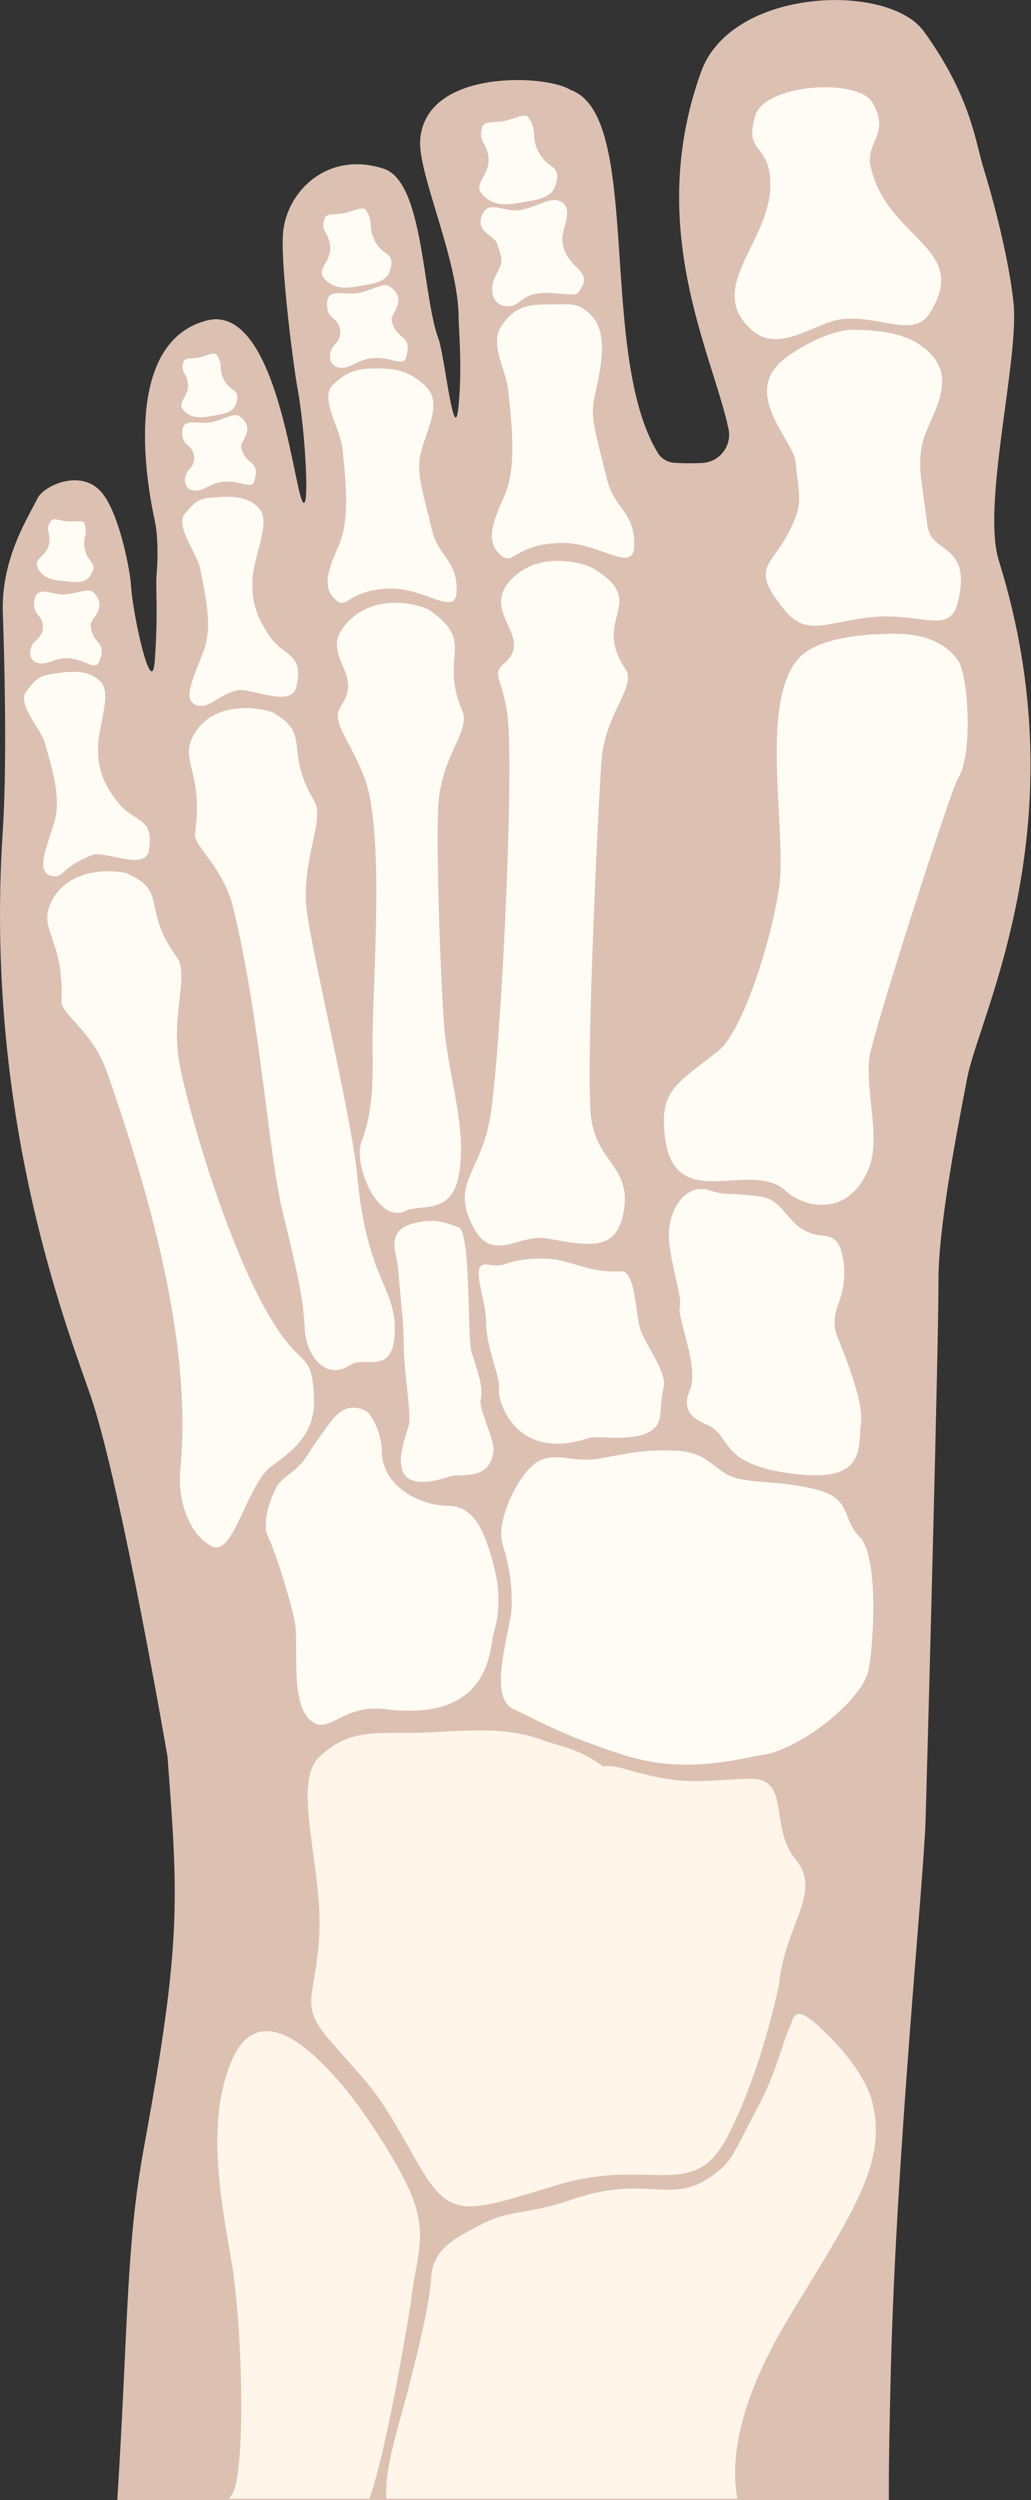 <svg width="125" height="303" viewBox="0 0 125 303" fill="none" xmlns="http://www.w3.org/2000/svg">
<rect x="0" y="0" width="125" height="303" fill="#333333" stroke="none"/>
<g clip-path="url(#clip0_291_10774)">
<path d="M117.277 130.597C115.982 137.343 113.734 148.85 113.777 155.422C113.819 161.995 112.443 212.977 112.223 220.472C112.001 228.02 108.67 260.656 108.004 287.298C107.86 293.09 107.751 298.268 107.763 303.003H14.222C15.553 281.839 15.269 272.21 17.424 260.434C21.984 235.529 21.643 230.463 20.311 212.923C20.302 212.79 14.761 180.731 11.208 169.852C8.841 162.6 -2.009 136.646 0.33 100.805C0.995 90.592 0.33 74.403 0.33 73.72C0.33 67.504 3.217 63.063 4.548 60.4C5.346 58.801 10.098 56.625 12.54 59.956C14.596 62.757 15.779 69.304 15.871 70.835C16.093 74.609 18.396 84.865 18.758 80.16C19.202 74.387 18.849 71.165 18.98 69.725C19.202 67.284 19.112 64.692 18.758 63.065C17.477 57.182 15.205 41.529 24.974 38.866C34.192 36.353 35.852 62.843 36.962 60.846C37.406 60.045 36.962 51.964 36.075 47.082C35.51 43.977 34.054 32.354 34.299 28.433C34.618 23.313 39.627 18.221 46.509 20.442C51.407 22.023 51.172 35.761 53.169 41.09C53.905 43.05 55.099 54.717 55.611 49.081C56.054 44.197 55.611 39.978 55.611 38.646C55.611 31.435 50.609 21.016 50.948 16.889C51.664 8.2 66.538 9.086 69.152 10.895C77.981 13.91 72.398 42.828 79.754 54.894C80.179 55.591 80.928 56.029 81.742 56.087C82.967 56.175 84.119 56.167 85.145 56.113C87.25 56.002 88.764 54.041 88.326 51.98C86.403 42.894 78.176 27.66 85.001 8.705C88.688 -1.535 107.716 -2.137 111.999 3.793C117.771 11.784 118.207 17.078 119.325 20.666C120.442 24.254 122.303 31.309 122.878 36.651C123.612 43.472 118.984 61.165 121.102 67.955C131.023 99.756 118.733 123.006 117.277 130.603V130.597Z" fill="#DCC1B2"/>
<path d="M105.399 128.186C104.916 132.279 106.838 138.168 105.284 141.736C102.551 148.02 97.003 145.99 95.356 144.421C90.808 140.089 80.79 148.17 80.496 136.122C80.393 131.905 82.591 130.963 87.165 127.299C90.389 124.717 94.48 110.92 94.631 105.574C94.869 97.129 92.071 82.54 97.978 78.843C101.313 76.756 107.309 76.84 108.144 76.819C112.805 76.706 115.18 78.524 116.221 80.175C117.413 82.065 117.983 91.544 116.124 94.39C115.297 95.652 105.709 125.556 105.399 128.184V128.186Z" fill="#FFFBF5"/>
<path d="M72.927 92.147C72.611 96.254 71.071 127.434 71.595 134.774C72.039 140.99 76.701 141.212 75.592 146.984C74.673 151.765 71.373 150.981 66.267 150.093C62.587 149.452 59.138 153.922 56.72 147.206C55.291 143.236 58.365 141.434 59.383 135.661C60.715 128.114 62.27 95.034 61.602 87.484C61.133 82.168 59.383 81.934 61.158 80.38C64.947 77.065 57.822 74.116 62.268 69.946C65.821 66.615 71.108 68.415 71.815 68.836C78.919 73.055 71.593 74.83 75.812 81.046C77.27 83.197 73.371 86.375 72.925 92.147H72.927Z" fill="#FFFBF5"/>
<path d="M53.167 97.253C52.851 101.361 53.309 116.78 53.833 124.117C54.276 130.333 56.72 136.771 55.608 142.543C54.689 147.325 50.946 145.874 49.17 146.762C45.829 148.432 42.759 141.109 43.842 138.325C45.395 134.328 45.173 129.887 45.173 126.336C45.173 118.672 46.727 100.36 44.064 93.922C42.023 88.991 40.067 87.434 41.4 85.485C44.288 81.266 38.064 79.22 42.51 75.05C46.063 71.719 51.382 73.471 52.057 73.941C57.829 77.937 53.167 79.491 56.054 86.151C57.088 88.536 53.613 91.479 53.167 97.251V97.253Z" fill="#FFFBF5"/>
<path d="M111.111 41.527C117.327 45.302 112.427 50.523 111.777 53.959C111.255 56.673 111.757 58.25 112.443 63.728C112.886 67.281 117.946 65.716 116.103 73.092C115.114 77.052 111.409 74.099 105.339 74.829C99.973 75.475 97.744 77.151 95.126 73.941C90.95 68.819 93.35 68.835 95.57 64.616C97.435 61.075 96.901 60.397 96.457 55.957C96.191 53.288 89.576 47.519 95.348 43.303C97.76 41.541 101.12 39.972 103.339 39.972C106.234 39.972 109.156 40.34 111.109 41.525L111.111 41.527Z" fill="#FFFBF5"/>
<path d="M105.561 20.216C107.558 29.097 117.771 29.985 112.719 37.945C110.807 40.959 107.009 38.358 102.452 38.642C98.899 38.864 94.618 43.075 91.129 39.974C85.135 34.645 94.189 28.891 93.348 21.326C92.904 17.329 90.239 18.439 91.573 14C92.716 10.194 103.984 9.39 105.783 12.446C108.002 16.221 104.887 17.222 105.561 20.216Z" fill="#FFFBF5"/>
<path d="M37.09 109.355C37.289 113.471 42.648 135.261 43.324 142.585C44.508 155.418 48.22 155.991 47.838 161.856C47.523 166.715 44.161 164.305 42.51 165.409C39.405 167.483 37.147 164.171 36.96 161.191C36.736 157.638 36.516 156.084 34.297 146.981C32.48 139.534 31.626 123.946 28.302 110.126C27.055 104.936 23.418 102.579 23.64 101.023C24.761 93.177 21.421 92.142 23.745 88.655C26.447 84.604 32.361 85.961 33.078 86.362C37.847 89.035 34.374 90.779 38.069 97.026C39.391 99.263 36.81 103.569 37.088 109.351L37.09 109.355Z" fill="#FFFBF5"/>
<path d="M21.66 128.352C22.264 132.428 27.413 151.423 33.407 160.748C36.777 165.991 37.871 163.754 38.069 169.63C38.233 174.497 34.277 176.584 32.741 177.843C29.854 180.212 28.267 188.805 25.637 187.39C22.75 185.837 21.514 181.6 21.862 178.065C23.416 162.302 17.655 143.412 12.991 129.985C11.239 124.943 7.388 122.953 7.456 121.384C7.801 113.467 4.374 112.766 6.347 109.065C8.636 104.768 14.655 105.535 15.409 105.866C20.418 108.059 17.134 110.136 21.424 115.99C22.96 118.086 20.813 122.624 21.66 128.352Z" fill="#FFFBF5"/>
<path d="M71.593 38.136C73.992 40.458 72.699 45.135 72.045 48.288C71.517 50.778 72.393 53.118 73.583 58.059C74.465 61.723 76.906 61.924 76.9 65.994C76.894 69.738 72.765 65.7 68.021 65.804C62.618 65.92 62.245 68.459 60.913 67.443C58.834 65.854 59.587 63.576 61.147 60.113C62.677 56.716 62.048 51.356 61.612 47.286C61.349 44.839 59.381 41.753 60.715 39.631C62.379 36.981 64.293 36.898 66.512 36.896C69.407 36.892 70.024 36.617 71.593 38.138V38.136Z" fill="#FFFBF5"/>
<path d="M51.611 46.822C53.788 48.965 51.553 52.261 50.961 55.17C50.484 57.467 51.278 59.626 52.359 64.186C53.159 67.567 55.374 67.752 55.37 71.509C55.367 74.963 51.619 71.239 47.317 71.33C42.417 71.437 42.078 73.779 40.873 72.841C38.986 71.375 39.67 69.272 41.083 66.078C42.469 62.943 41.899 57.999 41.502 54.241C41.262 51.983 38.768 48.302 40.302 46.729C42.319 44.659 43.929 44.657 45.942 44.655C48.566 44.651 50.19 45.42 51.613 46.822H51.611Z" fill="#FFFBF5"/>
<path d="M31.505 61.734C32.772 63.292 30.901 67.148 30.654 69.761C30.346 73.012 31.277 74.994 32.685 77.094C34.417 79.682 36.903 79.086 35.926 83.264C35.328 85.822 30.452 83.394 28.927 83.651C26.64 84.037 25.404 85.937 23.899 85.495C21.818 84.885 23.757 81.609 24.767 78.683C25.758 75.813 24.921 72.247 24.278 68.966C23.891 66.994 21.173 63.769 22.417 62.26C24.051 60.28 24.506 60.424 26.297 60.264C28.631 60.056 30.403 60.375 31.507 61.73L31.505 61.734Z" fill="#FFFBF5"/>
<path d="M12.203 82.625C13.571 84.035 11.963 87.903 11.891 90.446C11.801 93.611 12.862 95.455 14.404 97.38C16.304 99.749 18.742 98.984 18.049 103.096C17.624 105.613 12.609 103.041 11.18 103.62C7.147 105.255 7.805 106.474 6.275 106.162C4.16 105.732 5.807 102.42 6.619 99.516C7.415 96.668 6.343 93.284 5.482 90.163C4.964 88.289 2.04 85.374 3.177 83.825C4.672 81.786 5.138 81.891 6.911 81.601C9.224 81.224 11.011 81.397 12.203 82.624V82.625Z" fill="#FFFBF5"/>
<path d="M67.855 24.373C69.798 25.209 67.986 27.734 68.186 29.289C68.613 32.593 71.815 32.647 70.483 34.867C69.868 35.893 70.261 35.754 66.93 35.532C62.809 35.258 63.378 37.308 61.359 37.107C59.624 36.936 59.196 35.003 60.187 33.229C61.158 31.491 60.824 31.388 60.269 29.538C59.936 28.427 57.605 28.207 58.446 26.057C59.182 24.183 61.17 25.719 62.85 25.489C65.042 25.189 66.58 23.826 67.851 24.372L67.855 24.373Z" fill="#FFFBF5"/>
<path d="M64.933 17.55C66.045 20.897 68.264 19.548 67.334 22.503C66.919 23.821 65.568 24.148 63.822 24.432C62.461 24.654 60.553 25.176 59.089 24.115C56.574 22.291 59.776 21.543 59.159 18.658C58.834 17.134 57.925 17.032 58.493 15.327C58.715 14.661 59.942 14.897 61.156 14.661C62.371 14.426 63.637 13.663 64.043 14.217C65.044 15.586 64.555 16.419 64.931 17.548L64.933 17.55Z" fill="#FFFBF5"/>
<path d="M47.35 34.78C49.476 36.413 47.328 38.064 47.471 38.771C48.002 41.416 50.101 40.385 49.228 43.344C48.95 44.29 47.745 43.587 46.458 43.437C43.398 43.083 42.874 44.773 41.175 44.562C39.716 44.381 39.753 42.625 40.589 41.775C41.33 41.017 41.463 40.058 40.955 39.193C40.472 38.374 39.5 38.376 39.664 36.588C39.814 34.969 41.663 35.712 43.09 35.566C44.949 35.376 46.433 34.075 47.35 34.78Z" fill="#FFFBF5"/>
<path d="M45.121 28.418C46.115 31.41 48.097 30.203 47.268 32.845C46.898 34.024 45.689 34.315 44.13 34.569C42.913 34.768 41.208 35.235 39.899 34.287C37.651 32.658 40.513 31.988 39.964 29.41C39.674 28.048 38.86 27.956 39.368 26.434C39.566 25.838 40.663 26.05 41.749 25.838C42.837 25.626 43.966 24.945 44.328 25.441C45.224 26.666 44.788 27.409 45.123 28.418H45.121Z" fill="#FFFBF5"/>
<path d="M29.116 50.51C31.057 52.001 29.097 53.508 29.225 54.152C29.71 56.566 31.626 55.626 30.829 58.326C30.574 59.188 29.476 58.548 28.302 58.411C25.511 58.088 25.03 59.63 23.48 59.439C22.149 59.274 22.184 57.672 22.945 56.895C23.62 56.204 23.743 55.328 23.28 54.539C22.84 53.792 21.952 53.794 22.102 52.162C22.238 50.683 23.926 51.364 25.228 51.23C26.926 51.055 28.279 49.869 29.116 50.511V50.51Z" fill="#FFFBF5"/>
<path d="M26.891 45.395C27.691 47.8 29.284 46.832 28.616 48.954C28.318 49.902 27.346 50.136 26.093 50.342C25.116 50.502 23.743 50.877 22.692 50.114C20.883 48.804 23.184 48.267 22.742 46.194C22.509 45.099 21.855 45.025 22.264 43.801C22.423 43.322 23.303 43.491 24.179 43.322C25.053 43.153 25.962 42.604 26.254 43.003C26.975 43.988 26.622 44.586 26.893 45.395H26.891Z" fill="#FFFBF5"/>
<path d="M11.406 71.876C13.112 73.715 10.955 74.996 10.99 75.687C11.122 78.275 13.152 77.578 11.977 80.274C11.601 81.134 10.604 80.303 9.463 79.988C6.746 79.236 6.051 80.772 4.544 80.344C3.251 79.976 3.516 78.31 4.38 77.613C5.149 76.994 5.396 76.098 5.05 75.208C4.723 74.365 3.843 74.233 4.226 72.557C4.575 71.036 6.148 71.994 7.456 72.049C9.162 72.119 10.672 71.083 11.408 71.877L11.406 71.876Z" fill="#FFFBF5"/>
<path d="M10.209 65.914C10.332 68.445 12.129 67.941 10.914 69.806C10.373 70.639 9.374 70.604 8.11 70.464C7.125 70.355 5.704 70.347 4.894 69.331C3.504 67.583 5.866 67.684 5.998 65.568C6.068 64.45 5.459 64.203 6.181 63.134C6.463 62.716 7.265 63.117 8.153 63.189C9.041 63.261 10.063 62.977 10.236 63.44C10.665 64.581 10.166 65.064 10.207 65.916L10.209 65.914Z" fill="#FFFBF5"/>
<path d="M101.65 158.013C102.278 156.358 102.522 154.575 102.255 152.825C101.961 150.907 101.435 149.885 99.818 149.766C95.383 149.441 95.5 145.429 92.13 145.012C87.502 144.44 88.33 144.989 85.96 144.249C83.591 143.51 81.529 145.713 81.146 148.799C80.764 151.883 82.809 157.057 82.423 158.354C82.04 159.648 84.855 165.814 83.618 168.569C82.794 170.405 83.448 171.753 85.579 172.614C88.929 173.967 86.768 177.46 96.243 178.632C105.041 179.72 104.005 175.565 104.387 172.482C104.716 169.828 102.477 164.416 101.455 161.829C100.943 160.532 101.233 159.111 101.65 158.015V158.013Z" fill="#FFFBF5"/>
<path d="M80.474 168.074C80.895 166.355 78.068 162.674 77.587 160.971C77.062 159.104 76.988 154.007 75.368 154.089C70.927 154.311 69.218 152.535 65.821 152.535C61.158 152.535 61.627 153.725 59.186 153.281C56.745 152.837 58.939 157.198 58.939 160.307C58.939 163.416 60.714 166.967 60.492 168.298C60.271 169.63 62.402 177.283 71.371 174.292C72.703 173.849 79.585 175.402 80.031 171.629C80.194 170.245 80.196 169.215 80.474 168.076V168.074Z" fill="#FFFBF5"/>
<path d="M58.273 169.629C58.694 167.91 57.644 165.561 57.163 163.857C56.638 161.99 57.117 149.363 55.61 148.76C53.391 147.872 52.279 147.872 50.947 148.094C46.349 148.861 48.144 151.777 48.284 153.866C48.506 157.197 48.95 159.86 48.95 162.969C48.95 166.078 49.838 171.183 49.616 172.516C49.394 173.85 45.532 181.945 54.5 178.954C55.832 178.511 59.385 179.62 59.829 175.845C59.992 174.461 57.997 170.768 58.275 169.629H58.273Z" fill="#FFFBF5"/>
<path d="M44.285 170.961C41.844 169.851 40.612 171.613 39.623 172.958C39.422 173.233 38.291 174.734 37.182 176.511C36.072 178.289 34.295 178.952 33.629 180.064C32.963 181.176 31.631 184.505 32.519 186.28C33.407 188.056 35.737 195.486 35.85 197.381C36.072 201.155 35.406 206.484 37.626 208.481C39.845 210.479 41.4 206.484 46.729 207.15C59.622 208.762 59.34 199.756 59.827 198.046C60.271 196.493 60.936 193.828 59.827 189.609C58.717 185.39 57.386 182.505 54.276 182.505C51.167 182.505 46.285 180.286 46.285 175.845C46.285 173.614 44.969 171.272 44.288 170.961H44.285Z" fill="#FFFBF5"/>
<path d="M104.229 186.281C102.01 184.061 103.341 181.618 98.901 180.508C94.46 179.399 90.909 179.843 88.688 178.955C86.469 178.067 85.801 176.068 82.25 175.846C78.697 175.624 76.478 176.068 72.925 176.734C69.372 177.399 67.374 175.846 65.155 177.177C62.936 178.509 60.049 184.281 60.936 187.168C61.824 190.055 62.046 192.177 62.046 194.494C62.046 197.381 58.937 205.595 62.268 207.148C65.599 208.702 68.04 210.257 75.588 212.699C83.056 215.114 89.576 213.142 92.461 212.699C97.043 211.994 104.671 206.039 105.337 202.264C106.003 198.489 106.446 188.5 104.227 186.279L104.229 186.281Z" fill="#FFFBF5"/>
<path d="M94.46 240.45C95.126 233.346 99.788 229.349 96.457 225.352C93.127 221.356 96.084 215.385 90.685 215.583C84.691 215.805 82.916 216.471 76.032 214.474C73.188 213.648 73.437 214.353 72.849 213.911C70.166 211.9 67.394 211.538 65.819 210.921C60.712 208.923 54.496 210.033 49.612 210.033C44.727 210.033 42.064 209.811 38.733 212.92C35.402 216.029 38.955 225.796 38.733 233.79C38.511 241.783 36.037 242.72 39.843 247.11C45.615 253.77 45.393 252.882 50.278 261.541C54.492 269.013 55.828 268.423 67.373 264.872C78.917 261.319 84.023 267.091 88.242 258.878C92.461 250.664 94.458 240.452 94.458 240.452L94.46 240.45Z" fill="#FFF5E8"/>
<path d="M44.784 302.844H27.785C27.868 302.7 27.966 302.55 28.081 302.392C29.856 299.951 29.412 281.967 28.081 274.197C26.749 266.427 24.971 257.102 28.081 249.777C31.189 242.451 37.219 248.334 38.737 249.777C41.698 252.589 44.732 256.659 47.84 261.987C52.503 269.978 50.727 271.756 49.838 278.86C49.838 278.86 47.11 296.285 44.784 302.844Z" fill="#FFF5E8"/>
<path d="M89.398 302.845H46.857C46.548 299.136 48.378 294.02 49.616 289.073C50.297 286.349 52.057 279.748 52.279 275.975C52.501 272.2 56.031 270.896 58.051 269.759C61.604 267.762 64.045 268.427 69.152 266.65C72.82 265.375 75.531 265.106 78.921 265.318C82.474 265.54 84.027 265.318 86.247 263.765C88.869 261.929 88.688 261.323 91.797 255.551C94.252 250.994 94.795 247.678 95.794 245.56C96.16 244.782 96.237 243.119 98.457 244.895C100.271 246.347 104.784 250.76 105.783 254.885C107.558 262.211 103.341 268.205 95.792 280.64C89.295 291.339 88.577 298.39 89.397 302.848L89.398 302.845Z" fill="#FFF5E8"/>
</g>
<defs>
<clipPath id="clip0_291_10774">
<rect width="124.937" height="303" fill="white"/>
</clipPath>
</defs>
</svg>
